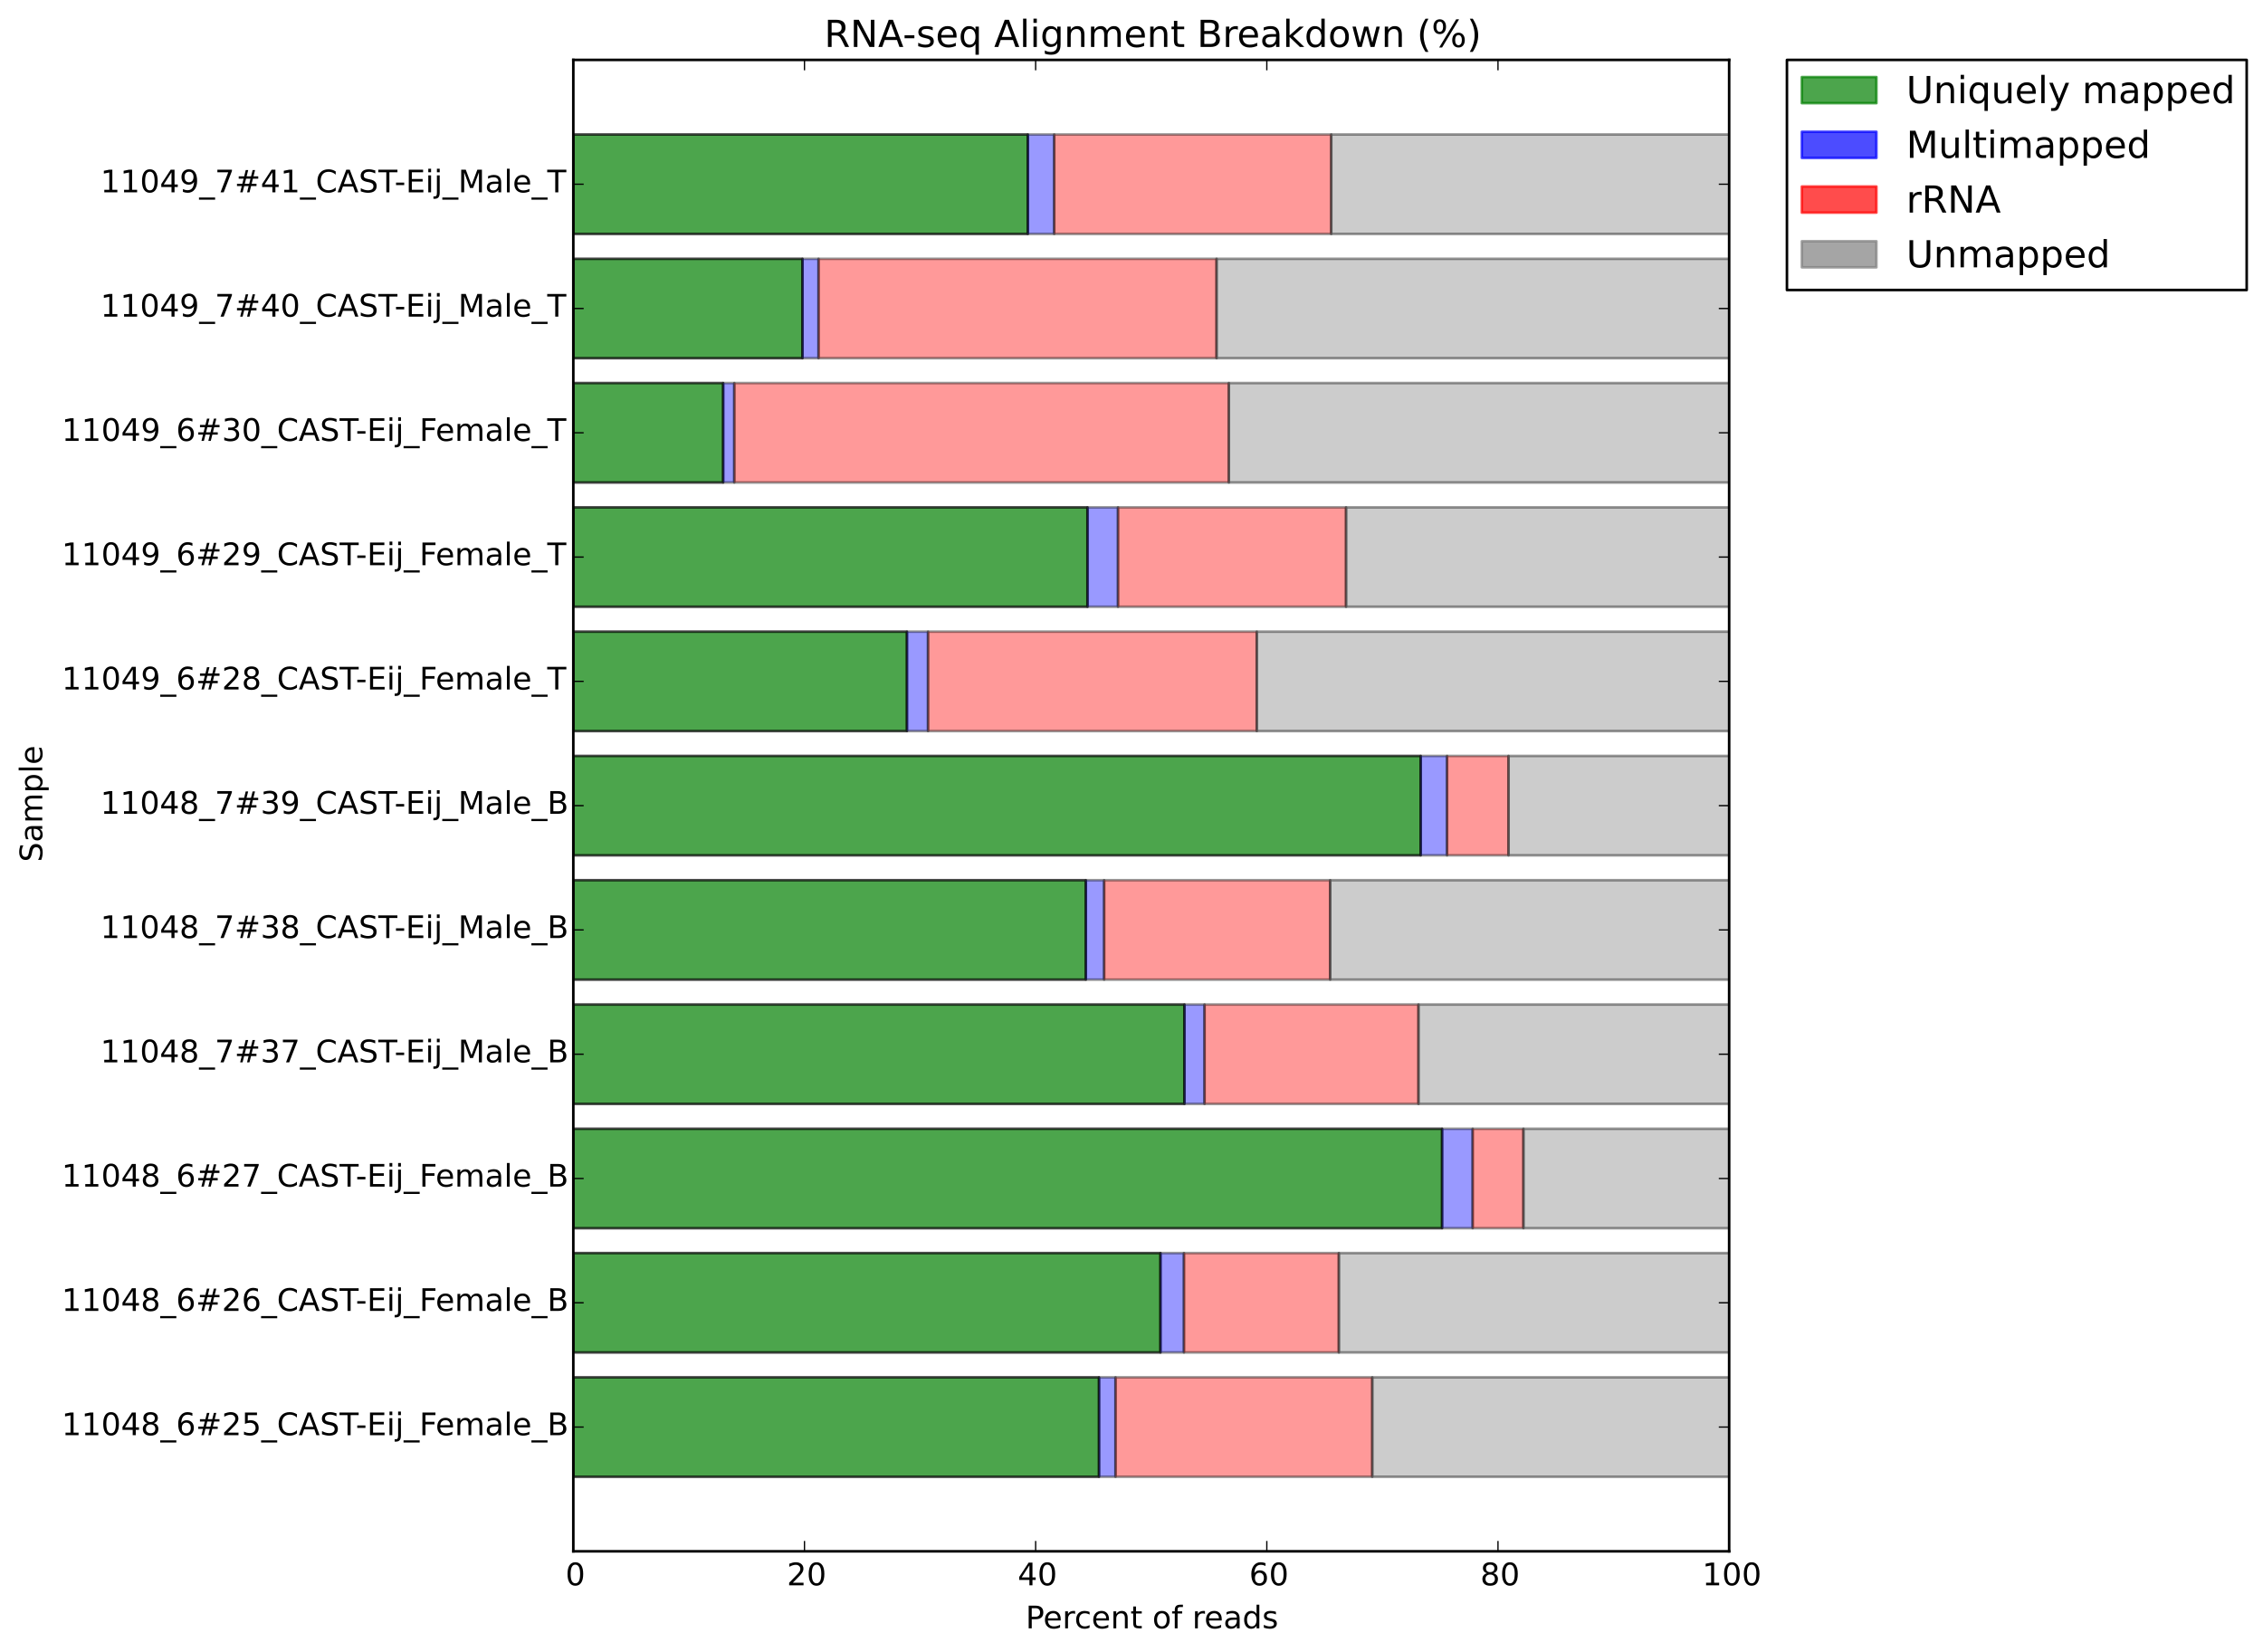 <?xml version="1.0" encoding="utf-8" standalone="no"?>
<!DOCTYPE svg PUBLIC "-//W3C//DTD SVG 1.1//EN"
  "http://www.w3.org/Graphics/SVG/1.1/DTD/svg11.dtd">
<!-- Created with matplotlib (http://matplotlib.org/) -->
<svg height="638pt" version="1.1" viewBox="0 0 874 638" width="874pt" xmlns="http://www.w3.org/2000/svg" xmlns:xlink="http://www.w3.org/1999/xlink">
 <defs>
  <style type="text/css">
*{stroke-linecap:butt;stroke-linejoin:round;}
  </style>
 </defs>
 <g id="figure_1">
  <g id="patch_1">
   <path d="
M0 638.569
L874.902 638.569
L874.902 0
L0 0
z
" style="fill:#ffffff;"/>
  </g>
  <g id="axes_1">
   <g id="patch_2">
    <path d="
M221.421 599.142
L667.821 599.142
L667.821 23.142
L221.421 23.142
z
" style="fill:#ffffff;"/>
   </g>
   <g id="patch_3">
    <path clip-path="url(#pb8ef7dabab)" d="
M221.421 570.342
L424.455 570.342
L424.455 531.942
L221.421 531.942
z
" style="fill:#008000;opacity:0.7;stroke:#000000;stroke-linejoin:miter;"/>
   </g>
   <g id="patch_4">
    <path clip-path="url(#pb8ef7dabab)" d="
M424.455 570.342
L430.829 570.342
L430.829 531.942
L424.455 531.942
z
" style="fill:#0000ff;opacity:0.4;stroke:#000000;stroke-linejoin:miter;"/>
   </g>
   <g id="patch_5">
    <path clip-path="url(#pb8ef7dabab)" d="
M430.829 570.342
L529.987 570.342
L529.987 531.942
L430.829 531.942
z
" style="fill:#ff0000;opacity:0.4;stroke:#000000;stroke-linejoin:miter;"/>
   </g>
   <g id="patch_6">
    <path clip-path="url(#pb8ef7dabab)" d="
M529.987 570.342
L668.373 570.342
L668.373 531.942
L529.987 531.942
z
" style="fill:#808080;opacity:0.4;stroke:#000000;stroke-linejoin:miter;"/>
   </g>
   <g id="patch_7">
    <path clip-path="url(#pb8ef7dabab)" d="
M221.421 522.342
L448.185 522.342
L448.185 483.942
L221.421 483.942
z
" style="fill:#008000;opacity:0.7;stroke:#000000;stroke-linejoin:miter;"/>
   </g>
   <g id="patch_8">
    <path clip-path="url(#pb8ef7dabab)" d="
M448.185 522.342
L457.254 522.342
L457.254 483.942
L448.185 483.942
z
" style="fill:#0000ff;opacity:0.4;stroke:#000000;stroke-linejoin:miter;"/>
   </g>
   <g id="patch_9">
    <path clip-path="url(#pb8ef7dabab)" d="
M457.254 522.342
L517.083 522.342
L517.083 483.942
L457.254 483.942
z
" style="fill:#ff0000;opacity:0.4;stroke:#000000;stroke-linejoin:miter;"/>
   </g>
   <g id="patch_10">
    <path clip-path="url(#pb8ef7dabab)" d="
M517.083 522.342
L668.058 522.342
L668.058 483.942
L517.083 483.942
z
" style="fill:#808080;opacity:0.4;stroke:#000000;stroke-linejoin:miter;"/>
   </g>
   <g id="patch_11">
    <path clip-path="url(#pb8ef7dabab)" d="
M221.421 474.342
L556.953 474.342
L556.953 435.942
L221.421 435.942
z
" style="fill:#008000;opacity:0.7;stroke:#000000;stroke-linejoin:miter;"/>
   </g>
   <g id="patch_12">
    <path clip-path="url(#pb8ef7dabab)" d="
M556.953 474.342
L568.766 474.342
L568.766 435.942
L556.953 435.942
z
" style="fill:#0000ff;opacity:0.4;stroke:#000000;stroke-linejoin:miter;"/>
   </g>
   <g id="patch_13">
    <path clip-path="url(#pb8ef7dabab)" d="
M568.766 474.342
L588.367 474.342
L588.367 435.942
L568.766 435.942
z
" style="fill:#ff0000;opacity:0.4;stroke:#000000;stroke-linejoin:miter;"/>
   </g>
   <g id="patch_14">
    <path clip-path="url(#pb8ef7dabab)" d="
M588.367 474.342
L667.875 474.342
L667.875 435.942
L588.367 435.942
z
" style="fill:#808080;opacity:0.4;stroke:#000000;stroke-linejoin:miter;"/>
   </g>
   <g id="patch_15">
    <path clip-path="url(#pb8ef7dabab)" d="
M221.421 426.342
L457.442 426.342
L457.442 387.942
L221.421 387.942
z
" style="fill:#008000;opacity:0.7;stroke:#000000;stroke-linejoin:miter;"/>
   </g>
   <g id="patch_16">
    <path clip-path="url(#pb8ef7dabab)" d="
M457.442 426.342
L465.202 426.342
L465.202 387.942
L457.442 387.942
z
" style="fill:#0000ff;opacity:0.4;stroke:#000000;stroke-linejoin:miter;"/>
   </g>
   <g id="patch_17">
    <path clip-path="url(#pb8ef7dabab)" d="
M465.202 426.342
L547.837 426.342
L547.837 387.942
L465.202 387.942
z
" style="fill:#ff0000;opacity:0.4;stroke:#000000;stroke-linejoin:miter;"/>
   </g>
   <g id="patch_18">
    <path clip-path="url(#pb8ef7dabab)" d="
M547.837 426.342
L668.278 426.342
L668.278 387.942
L547.837 387.942
z
" style="fill:#808080;opacity:0.4;stroke:#000000;stroke-linejoin:miter;"/>
   </g>
   <g id="patch_19">
    <path clip-path="url(#pb8ef7dabab)" d="
M221.421 378.342
L419.358 378.342
L419.358 339.942
L221.421 339.942
z
" style="fill:#008000;opacity:0.7;stroke:#000000;stroke-linejoin:miter;"/>
   </g>
   <g id="patch_20">
    <path clip-path="url(#pb8ef7dabab)" d="
M419.358 378.342
L426.425 378.342
L426.425 339.942
L419.358 339.942
z
" style="fill:#0000ff;opacity:0.4;stroke:#000000;stroke-linejoin:miter;"/>
   </g>
   <g id="patch_21">
    <path clip-path="url(#pb8ef7dabab)" d="
M426.425 378.342
L513.731 378.342
L513.731 339.942
L426.425 339.942
z
" style="fill:#ff0000;opacity:0.4;stroke:#000000;stroke-linejoin:miter;"/>
   </g>
   <g id="patch_22">
    <path clip-path="url(#pb8ef7dabab)" d="
M513.731 378.342
L668.277 378.342
L668.277 339.942
L513.731 339.942
z
" style="fill:#808080;opacity:0.4;stroke:#000000;stroke-linejoin:miter;"/>
   </g>
   <g id="patch_23">
    <path clip-path="url(#pb8ef7dabab)" d="
M221.421 330.342
L548.694 330.342
L548.694 291.942
L221.421 291.942
z
" style="fill:#008000;opacity:0.7;stroke:#000000;stroke-linejoin:miter;"/>
   </g>
   <g id="patch_24">
    <path clip-path="url(#pb8ef7dabab)" d="
M548.694 330.342
L558.868 330.342
L558.868 291.942
L548.694 291.942
z
" style="fill:#0000ff;opacity:0.4;stroke:#000000;stroke-linejoin:miter;"/>
   </g>
   <g id="patch_25">
    <path clip-path="url(#pb8ef7dabab)" d="
M558.868 330.342
L582.612 330.342
L582.612 291.942
L558.868 291.942
z
" style="fill:#ff0000;opacity:0.4;stroke:#000000;stroke-linejoin:miter;"/>
   </g>
   <g id="patch_26">
    <path clip-path="url(#pb8ef7dabab)" d="
M582.612 330.342
L667.923 330.342
L667.923 291.942
L582.612 291.942
z
" style="fill:#808080;opacity:0.4;stroke:#000000;stroke-linejoin:miter;"/>
   </g>
   <g id="patch_27">
    <path clip-path="url(#pb8ef7dabab)" d="
M221.421 282.342
L350.271 282.342
L350.271 243.942
L221.421 243.942
z
" style="fill:#008000;opacity:0.7;stroke:#000000;stroke-linejoin:miter;"/>
   </g>
   <g id="patch_28">
    <path clip-path="url(#pb8ef7dabab)" d="
M350.271 282.342
L358.423 282.342
L358.423 243.942
L350.271 243.942
z
" style="fill:#0000ff;opacity:0.4;stroke:#000000;stroke-linejoin:miter;"/>
   </g>
   <g id="patch_29">
    <path clip-path="url(#pb8ef7dabab)" d="
M358.423 282.342
L485.394 282.342
L485.394 243.942
L358.423 243.942
z
" style="fill:#ff0000;opacity:0.4;stroke:#000000;stroke-linejoin:miter;"/>
   </g>
   <g id="patch_30">
    <path clip-path="url(#pb8ef7dabab)" d="
M485.394 282.342
L668.643 282.342
L668.643 243.942
L485.394 243.942
z
" style="fill:#808080;opacity:0.4;stroke:#000000;stroke-linejoin:miter;"/>
   </g>
   <g id="patch_31">
    <path clip-path="url(#pb8ef7dabab)" d="
M221.421 234.342
L420.004 234.342
L420.004 195.942
L221.421 195.942
z
" style="fill:#008000;opacity:0.7;stroke:#000000;stroke-linejoin:miter;"/>
   </g>
   <g id="patch_32">
    <path clip-path="url(#pb8ef7dabab)" d="
M420.004 234.342
L431.79 234.342
L431.79 195.942
L420.004 195.942
z
" style="fill:#0000ff;opacity:0.4;stroke:#000000;stroke-linejoin:miter;"/>
   </g>
   <g id="patch_33">
    <path clip-path="url(#pb8ef7dabab)" d="
M431.79 234.342
L519.86 234.342
L519.86 195.942
L431.79 195.942
z
" style="fill:#ff0000;opacity:0.4;stroke:#000000;stroke-linejoin:miter;"/>
   </g>
   <g id="patch_34">
    <path clip-path="url(#pb8ef7dabab)" d="
M519.86 234.342
L668.245 234.342
L668.245 195.942
L519.86 195.942
z
" style="fill:#808080;opacity:0.4;stroke:#000000;stroke-linejoin:miter;"/>
   </g>
   <g id="patch_35">
    <path clip-path="url(#pb8ef7dabab)" d="
M221.421 186.342
L279.288 186.342
L279.288 147.942
L221.421 147.942
z
" style="fill:#008000;opacity:0.7;stroke:#000000;stroke-linejoin:miter;"/>
   </g>
   <g id="patch_36">
    <path clip-path="url(#pb8ef7dabab)" d="
M279.288 186.342
L283.589 186.342
L283.589 147.942
L279.288 147.942
z
" style="fill:#0000ff;opacity:0.4;stroke:#000000;stroke-linejoin:miter;"/>
   </g>
   <g id="patch_37">
    <path clip-path="url(#pb8ef7dabab)" d="
M283.589 186.342
L474.598 186.342
L474.598 147.942
L283.589 147.942
z
" style="fill:#ff0000;opacity:0.4;stroke:#000000;stroke-linejoin:miter;"/>
   </g>
   <g id="patch_38">
    <path clip-path="url(#pb8ef7dabab)" d="
M474.598 186.342
L669.139 186.342
L669.139 147.942
L474.598 147.942
z
" style="fill:#808080;opacity:0.4;stroke:#000000;stroke-linejoin:miter;"/>
   </g>
   <g id="patch_39">
    <path clip-path="url(#pb8ef7dabab)" d="
M221.421 138.342
L309.921 138.342
L309.921 99.942
L221.421 99.942
z
" style="fill:#008000;opacity:0.7;stroke:#000000;stroke-linejoin:miter;"/>
   </g>
   <g id="patch_40">
    <path clip-path="url(#pb8ef7dabab)" d="
M309.921 138.342
L316.132 138.342
L316.132 99.942
L309.921 99.942
z
" style="fill:#0000ff;opacity:0.4;stroke:#000000;stroke-linejoin:miter;"/>
   </g>
   <g id="patch_41">
    <path clip-path="url(#pb8ef7dabab)" d="
M316.132 138.342
L469.855 138.342
L469.855 99.942
L316.132 99.942
z
" style="fill:#ff0000;opacity:0.4;stroke:#000000;stroke-linejoin:miter;"/>
   </g>
   <g id="patch_42">
    <path clip-path="url(#pb8ef7dabab)" d="
M469.855 138.342
L668.861 138.342
L668.861 99.942
L469.855 99.942
z
" style="fill:#808080;opacity:0.4;stroke:#000000;stroke-linejoin:miter;"/>
   </g>
   <g id="patch_43">
    <path clip-path="url(#pb8ef7dabab)" d="
M221.421 90.342
L396.96 90.342
L396.96 51.942
L221.421 51.942
z
" style="fill:#008000;opacity:0.7;stroke:#000000;stroke-linejoin:miter;"/>
   </g>
   <g id="patch_44">
    <path clip-path="url(#pb8ef7dabab)" d="
M396.96 90.342
L407.146 90.342
L407.146 51.942
L396.96 51.942
z
" style="fill:#0000ff;opacity:0.4;stroke:#000000;stroke-linejoin:miter;"/>
   </g>
   <g id="patch_45">
    <path clip-path="url(#pb8ef7dabab)" d="
M407.146 90.342
L514.136 90.342
L514.136 51.942
L407.146 51.942
z
" style="fill:#ff0000;opacity:0.4;stroke:#000000;stroke-linejoin:miter;"/>
   </g>
   <g id="patch_46">
    <path clip-path="url(#pb8ef7dabab)" d="
M514.136 90.342
L668.324 90.342
L668.324 51.942
L514.136 51.942
z
" style="fill:#808080;opacity:0.4;stroke:#000000;stroke-linejoin:miter;"/>
   </g>
   <g id="patch_47">
    <path d="
M221.421 23.142
L667.821 23.142" style="fill:none;stroke:#000000;stroke-linecap:square;stroke-linejoin:miter;"/>
   </g>
   <g id="patch_48">
    <path d="
M667.821 599.142
L667.821 23.142" style="fill:none;stroke:#000000;stroke-linecap:square;stroke-linejoin:miter;"/>
   </g>
   <g id="patch_49">
    <path d="
M221.421 599.142
L667.821 599.142" style="fill:none;stroke:#000000;stroke-linecap:square;stroke-linejoin:miter;"/>
   </g>
   <g id="patch_50">
    <path d="
M221.421 599.142
L221.421 23.142" style="fill:none;stroke:#000000;stroke-linecap:square;stroke-linejoin:miter;"/>
   </g>
   <g id="matplotlib.axis_1">
    <g id="xtick_1">
     <g id="line2d_1">
      <defs>
       <path d="
M0 0
L0 -4" id="m93b0483c22" style="stroke:#000000;stroke-width:0.5;"/>
      </defs>
      <g>
       <use style="stroke:#000000;stroke-width:0.5;" x="221.421" xlink:href="#m93b0483c22" y="599.142"/>
      </g>
     </g>
     <g id="line2d_2">
      <defs>
       <path d="
M0 0
L0 4" id="m741efc42ff" style="stroke:#000000;stroke-width:0.5;"/>
      </defs>
      <g>
       <use style="stroke:#000000;stroke-width:0.5;" x="221.421" xlink:href="#m741efc42ff" y="23.142"/>
      </g>
     </g>
     <g id="text_1">
      <!-- 0 -->
      <defs>
       <path d="
M31.781 66.406
Q24.172 66.406 20.328 58.906
Q16.5 51.422 16.5 36.375
Q16.5 21.391 20.328 13.891
Q24.172 6.391 31.781 6.391
Q39.453 6.391 43.281 13.891
Q47.125 21.391 47.125 36.375
Q47.125 51.422 43.281 58.906
Q39.453 66.406 31.781 66.406
M31.781 74.219
Q44.047 74.219 50.516 64.516
Q56.984 54.828 56.984 36.375
Q56.984 17.969 50.516 8.266
Q44.047 -1.422 31.781 -1.422
Q19.531 -1.422 13.062 8.266
Q6.594 17.969 6.594 36.375
Q6.594 54.828 13.062 64.516
Q19.531 74.219 31.781 74.219" id="DejaVuSans-30"/>
      </defs>
      <g transform="translate(218.397 612.26)scale(0.12 -0.12)">
       <use xlink:href="#DejaVuSans-30"/>
      </g>
     </g>
    </g>
    <g id="xtick_2">
     <g id="line2d_3">
      <g>
       <use style="stroke:#000000;stroke-width:0.5;" x="310.701" xlink:href="#m93b0483c22" y="599.142"/>
      </g>
     </g>
     <g id="line2d_4">
      <g>
       <use style="stroke:#000000;stroke-width:0.5;" x="310.701" xlink:href="#m741efc42ff" y="23.142"/>
      </g>
     </g>
     <g id="text_2">
      <!-- 20 -->
      <defs>
       <path d="
M19.188 8.297
L53.609 8.297
L53.609 0
L7.328 0
L7.328 8.297
Q12.938 14.109 22.625 23.891
Q32.328 33.688 34.812 36.531
Q39.547 41.844 41.422 45.531
Q43.312 49.219 43.312 52.781
Q43.312 58.594 39.234 62.25
Q35.156 65.922 28.609 65.922
Q23.969 65.922 18.812 64.312
Q13.672 62.703 7.812 59.422
L7.812 69.391
Q13.766 71.781 18.938 73
Q24.125 74.219 28.422 74.219
Q39.75 74.219 46.484 68.547
Q53.219 62.891 53.219 53.422
Q53.219 48.922 51.531 44.891
Q49.859 40.875 45.406 35.406
Q44.188 33.984 37.641 27.219
Q31.109 20.453 19.188 8.297" id="DejaVuSans-32"/>
      </defs>
      <g transform="translate(303.904 612.26)scale(0.12 -0.12)">
       <use xlink:href="#DejaVuSans-32"/>
       <use x="63.623" xlink:href="#DejaVuSans-30"/>
      </g>
     </g>
    </g>
    <g id="xtick_3">
     <g id="line2d_5">
      <g>
       <use style="stroke:#000000;stroke-width:0.5;" x="399.981" xlink:href="#m93b0483c22" y="599.142"/>
      </g>
     </g>
     <g id="line2d_6">
      <g>
       <use style="stroke:#000000;stroke-width:0.5;" x="399.981" xlink:href="#m741efc42ff" y="23.142"/>
      </g>
     </g>
     <g id="text_3">
      <!-- 40 -->
      <defs>
       <path d="
M37.797 64.312
L12.891 25.391
L37.797 25.391
z

M35.203 72.906
L47.609 72.906
L47.609 25.391
L58.016 25.391
L58.016 17.188
L47.609 17.188
L47.609 0
L37.797 0
L37.797 17.188
L4.891 17.188
L4.891 26.703
z
" id="DejaVuSans-34"/>
      </defs>
      <g transform="translate(393.038 612.26)scale(0.12 -0.12)">
       <use xlink:href="#DejaVuSans-34"/>
       <use x="63.623" xlink:href="#DejaVuSans-30"/>
      </g>
     </g>
    </g>
    <g id="xtick_4">
     <g id="line2d_7">
      <g>
       <use style="stroke:#000000;stroke-width:0.5;" x="489.261" xlink:href="#m93b0483c22" y="599.142"/>
      </g>
     </g>
     <g id="line2d_8">
      <g>
       <use style="stroke:#000000;stroke-width:0.5;" x="489.261" xlink:href="#m741efc42ff" y="23.142"/>
      </g>
     </g>
     <g id="text_4">
      <!-- 60 -->
      <defs>
       <path d="
M33.016 40.375
Q26.375 40.375 22.484 35.828
Q18.609 31.297 18.609 23.391
Q18.609 15.531 22.484 10.953
Q26.375 6.391 33.016 6.391
Q39.656 6.391 43.531 10.953
Q47.406 15.531 47.406 23.391
Q47.406 31.297 43.531 35.828
Q39.656 40.375 33.016 40.375
M52.594 71.297
L52.594 62.312
Q48.875 64.062 45.094 64.984
Q41.312 65.922 37.594 65.922
Q27.828 65.922 22.672 59.328
Q17.531 52.734 16.797 39.406
Q19.672 43.656 24.016 45.922
Q28.375 48.188 33.594 48.188
Q44.578 48.188 50.953 41.516
Q57.328 34.859 57.328 23.391
Q57.328 12.156 50.688 5.359
Q44.047 -1.422 33.016 -1.422
Q20.359 -1.422 13.672 8.266
Q6.984 17.969 6.984 36.375
Q6.984 53.656 15.188 63.938
Q23.391 74.219 37.203 74.219
Q40.922 74.219 44.703 73.484
Q48.484 72.75 52.594 71.297" id="DejaVuSans-36"/>
      </defs>
      <g transform="translate(482.443 612.26)scale(0.12 -0.12)">
       <use xlink:href="#DejaVuSans-36"/>
       <use x="63.623" xlink:href="#DejaVuSans-30"/>
      </g>
     </g>
    </g>
    <g id="xtick_5">
     <g id="line2d_9">
      <g>
       <use style="stroke:#000000;stroke-width:0.5;" x="578.541" xlink:href="#m93b0483c22" y="599.142"/>
      </g>
     </g>
     <g id="line2d_10">
      <g>
       <use style="stroke:#000000;stroke-width:0.5;" x="578.541" xlink:href="#m741efc42ff" y="23.142"/>
      </g>
     </g>
     <g id="text_5">
      <!-- 80 -->
      <defs>
       <path d="
M31.781 34.625
Q24.75 34.625 20.719 30.859
Q16.703 27.094 16.703 20.516
Q16.703 13.922 20.719 10.156
Q24.75 6.391 31.781 6.391
Q38.812 6.391 42.859 10.172
Q46.922 13.969 46.922 20.516
Q46.922 27.094 42.891 30.859
Q38.875 34.625 31.781 34.625
M21.922 38.812
Q15.578 40.375 12.031 44.719
Q8.5 49.078 8.5 55.328
Q8.5 64.062 14.719 69.141
Q20.953 74.219 31.781 74.219
Q42.672 74.219 48.875 69.141
Q55.078 64.062 55.078 55.328
Q55.078 49.078 51.531 44.719
Q48 40.375 41.703 38.812
Q48.828 37.156 52.797 32.312
Q56.781 27.484 56.781 20.516
Q56.781 9.906 50.312 4.234
Q43.844 -1.422 31.781 -1.422
Q19.734 -1.422 13.25 4.234
Q6.781 9.906 6.781 20.516
Q6.781 27.484 10.781 32.312
Q14.797 37.156 21.922 38.812
M18.312 54.391
Q18.312 48.734 21.844 45.562
Q25.391 42.391 31.781 42.391
Q38.141 42.391 41.719 45.562
Q45.312 48.734 45.312 54.391
Q45.312 60.062 41.719 63.234
Q38.141 66.406 31.781 66.406
Q25.391 66.406 21.844 63.234
Q18.312 60.062 18.312 54.391" id="DejaVuSans-38"/>
      </defs>
      <g transform="translate(571.711 612.26)scale(0.12 -0.12)">
       <use xlink:href="#DejaVuSans-38"/>
       <use x="63.623" xlink:href="#DejaVuSans-30"/>
      </g>
     </g>
    </g>
    <g id="xtick_6">
     <g id="line2d_11">
      <g>
       <use style="stroke:#000000;stroke-width:0.5;" x="667.821" xlink:href="#m93b0483c22" y="599.142"/>
      </g>
     </g>
     <g id="line2d_12">
      <g>
       <use style="stroke:#000000;stroke-width:0.5;" x="667.821" xlink:href="#m741efc42ff" y="23.142"/>
      </g>
     </g>
     <g id="text_6">
      <!-- 100 -->
      <defs>
       <path d="
M12.406 8.297
L28.516 8.297
L28.516 63.922
L10.984 60.406
L10.984 69.391
L28.422 72.906
L38.281 72.906
L38.281 8.297
L54.391 8.297
L54.391 0
L12.406 0
z
" id="DejaVuSans-31"/>
      </defs>
      <g transform="translate(657.426 612.26)scale(0.12 -0.12)">
       <use xlink:href="#DejaVuSans-31"/>
       <use x="63.623" xlink:href="#DejaVuSans-30"/>
       <use x="127.246" xlink:href="#DejaVuSans-30"/>
      </g>
     </g>
    </g>
    <g id="text_7">
     <!-- Percent of reads -->
     <defs>
      <path d="
M56.203 29.594
L56.203 25.203
L14.891 25.203
Q15.484 15.922 20.484 11.062
Q25.484 6.203 34.422 6.203
Q39.594 6.203 44.453 7.469
Q49.312 8.734 54.109 11.281
L54.109 2.781
Q49.266 0.734 44.188 -0.344
Q39.109 -1.422 33.891 -1.422
Q20.797 -1.422 13.156 6.188
Q5.516 13.812 5.516 26.812
Q5.516 40.234 12.766 48.109
Q20.016 56 32.328 56
Q43.359 56 49.781 48.891
Q56.203 41.797 56.203 29.594
M47.219 32.234
Q47.125 39.594 43.094 43.984
Q39.062 48.391 32.422 48.391
Q24.906 48.391 20.391 44.141
Q15.875 39.891 15.188 32.172
z
" id="DejaVuSans-65"/>
      <path d="
M30.609 48.391
Q23.391 48.391 19.188 42.75
Q14.984 37.109 14.984 27.297
Q14.984 17.484 19.156 11.844
Q23.344 6.203 30.609 6.203
Q37.797 6.203 41.984 11.859
Q46.188 17.531 46.188 27.297
Q46.188 37.016 41.984 42.703
Q37.797 48.391 30.609 48.391
M30.609 56
Q42.328 56 49.016 48.375
Q55.719 40.766 55.719 27.297
Q55.719 13.875 49.016 6.219
Q42.328 -1.422 30.609 -1.422
Q18.844 -1.422 12.172 6.219
Q5.516 13.875 5.516 27.297
Q5.516 40.766 12.172 48.375
Q18.844 56 30.609 56" id="DejaVuSans-6f"/>
      <path d="
M54.891 33.016
L54.891 0
L45.906 0
L45.906 32.719
Q45.906 40.484 42.875 44.328
Q39.844 48.188 33.797 48.188
Q26.516 48.188 22.312 43.547
Q18.109 38.922 18.109 30.906
L18.109 0
L9.078 0
L9.078 54.688
L18.109 54.688
L18.109 46.188
Q21.344 51.125 25.703 53.562
Q30.078 56 35.797 56
Q45.219 56 50.047 50.172
Q54.891 44.344 54.891 33.016" id="DejaVuSans-6e"/>
      <path d="
M34.281 27.484
Q23.391 27.484 19.188 25
Q14.984 22.516 14.984 16.5
Q14.984 11.719 18.141 8.906
Q21.297 6.109 26.703 6.109
Q34.188 6.109 38.703 11.406
Q43.219 16.703 43.219 25.484
L43.219 27.484
z

M52.203 31.203
L52.203 0
L43.219 0
L43.219 8.297
Q40.141 3.328 35.547 0.953
Q30.953 -1.422 24.312 -1.422
Q15.922 -1.422 10.953 3.297
Q6 8.016 6 15.922
Q6 25.141 12.172 29.828
Q18.359 34.516 30.609 34.516
L43.219 34.516
L43.219 35.406
Q43.219 41.609 39.141 45
Q35.062 48.391 27.688 48.391
Q23 48.391 18.547 47.266
Q14.109 46.141 10.016 43.891
L10.016 52.203
Q14.938 54.109 19.578 55.047
Q24.219 56 28.609 56
Q40.484 56 46.344 49.844
Q52.203 43.703 52.203 31.203" id="DejaVuSans-61"/>
      <path id="DejaVuSans-20"/>
      <path d="
M37.109 75.984
L37.109 68.5
L28.516 68.5
Q23.688 68.5 21.797 66.547
Q19.922 64.594 19.922 59.516
L19.922 54.688
L34.719 54.688
L34.719 47.703
L19.922 47.703
L19.922 0
L10.891 0
L10.891 47.703
L2.297 47.703
L2.297 54.688
L10.891 54.688
L10.891 58.5
Q10.891 67.625 15.141 71.797
Q19.391 75.984 28.609 75.984
z
" id="DejaVuSans-66"/>
      <path d="
M18.312 70.219
L18.312 54.688
L36.812 54.688
L36.812 47.703
L18.312 47.703
L18.312 18.016
Q18.312 11.328 20.141 9.422
Q21.969 7.516 27.594 7.516
L36.812 7.516
L36.812 0
L27.594 0
Q17.188 0 13.234 3.875
Q9.281 7.766 9.281 18.016
L9.281 47.703
L2.688 47.703
L2.688 54.688
L9.281 54.688
L9.281 70.219
z
" id="DejaVuSans-74"/>
      <path d="
M45.406 46.391
L45.406 75.984
L54.391 75.984
L54.391 0
L45.406 0
L45.406 8.203
Q42.578 3.328 38.25 0.953
Q33.938 -1.422 27.875 -1.422
Q17.969 -1.422 11.734 6.484
Q5.516 14.406 5.516 27.297
Q5.516 40.188 11.734 48.094
Q17.969 56 27.875 56
Q33.938 56 38.25 53.625
Q42.578 51.266 45.406 46.391
M14.797 27.297
Q14.797 17.391 18.875 11.75
Q22.953 6.109 30.078 6.109
Q37.203 6.109 41.297 11.75
Q45.406 17.391 45.406 27.297
Q45.406 37.203 41.297 42.844
Q37.203 48.484 30.078 48.484
Q22.953 48.484 18.875 42.844
Q14.797 37.203 14.797 27.297" id="DejaVuSans-64"/>
      <path d="
M19.672 64.797
L19.672 37.406
L32.078 37.406
Q38.969 37.406 42.719 40.969
Q46.484 44.531 46.484 51.125
Q46.484 57.672 42.719 61.234
Q38.969 64.797 32.078 64.797
z

M9.812 72.906
L32.078 72.906
Q44.344 72.906 50.609 67.359
Q56.891 61.812 56.891 51.125
Q56.891 40.328 50.609 34.812
Q44.344 29.297 32.078 29.297
L19.672 29.297
L19.672 0
L9.812 0
z
" id="DejaVuSans-50"/>
      <path d="
M48.781 52.594
L48.781 44.188
Q44.969 46.297 41.141 47.344
Q37.312 48.391 33.406 48.391
Q24.656 48.391 19.812 42.844
Q14.984 37.312 14.984 27.297
Q14.984 17.281 19.812 11.734
Q24.656 6.203 33.406 6.203
Q37.312 6.203 41.141 7.25
Q44.969 8.297 48.781 10.406
L48.781 2.094
Q45.016 0.344 40.984 -0.531
Q36.969 -1.422 32.422 -1.422
Q20.062 -1.422 12.781 6.344
Q5.516 14.109 5.516 27.297
Q5.516 40.672 12.859 48.328
Q20.219 56 33.016 56
Q37.156 56 41.109 55.141
Q45.062 54.297 48.781 52.594" id="DejaVuSans-63"/>
      <path d="
M44.281 53.078
L44.281 44.578
Q40.484 46.531 36.375 47.5
Q32.281 48.484 27.875 48.484
Q21.188 48.484 17.844 46.438
Q14.5 44.391 14.5 40.281
Q14.5 37.156 16.891 35.375
Q19.281 33.594 26.516 31.984
L29.594 31.297
Q39.156 29.25 43.188 25.516
Q47.219 21.781 47.219 15.094
Q47.219 7.469 41.188 3.016
Q35.156 -1.422 24.609 -1.422
Q20.219 -1.422 15.453 -0.562
Q10.688 0.297 5.422 2
L5.422 11.281
Q10.406 8.688 15.234 7.391
Q20.062 6.109 24.812 6.109
Q31.156 6.109 34.562 8.281
Q37.984 10.453 37.984 14.406
Q37.984 18.062 35.516 20.016
Q33.062 21.969 24.703 23.781
L21.578 24.516
Q13.234 26.266 9.516 29.906
Q5.812 33.547 5.812 39.891
Q5.812 47.609 11.281 51.797
Q16.75 56 26.812 56
Q31.781 56 36.172 55.266
Q40.578 54.547 44.281 53.078" id="DejaVuSans-73"/>
      <path d="
M41.109 46.297
Q39.594 47.172 37.812 47.578
Q36.031 48 33.891 48
Q26.266 48 22.188 43.047
Q18.109 38.094 18.109 28.812
L18.109 0
L9.078 0
L9.078 54.688
L18.109 54.688
L18.109 46.188
Q20.953 51.172 25.484 53.578
Q30.031 56 36.531 56
Q37.453 56 38.578 55.875
Q39.703 55.766 41.062 55.516
z
" id="DejaVuSans-72"/>
     </defs>
     <g transform="translate(396.112 628.874)scale(0.12 -0.12)">
      <use xlink:href="#DejaVuSans-50"/>
      <use x="56.678" xlink:href="#DejaVuSans-65"/>
      <use x="118.201" xlink:href="#DejaVuSans-72"/>
      <use x="157.064" xlink:href="#DejaVuSans-63"/>
      <use x="212.045" xlink:href="#DejaVuSans-65"/>
      <use x="273.568" xlink:href="#DejaVuSans-6e"/>
      <use x="336.947" xlink:href="#DejaVuSans-74"/>
      <use x="376.156" xlink:href="#DejaVuSans-20"/>
      <use x="407.943" xlink:href="#DejaVuSans-6f"/>
      <use x="469.125" xlink:href="#DejaVuSans-66"/>
      <use x="504.33" xlink:href="#DejaVuSans-20"/>
      <use x="536.117" xlink:href="#DejaVuSans-72"/>
      <use x="574.98" xlink:href="#DejaVuSans-65"/>
      <use x="636.504" xlink:href="#DejaVuSans-61"/>
      <use x="697.783" xlink:href="#DejaVuSans-64"/>
      <use x="761.26" xlink:href="#DejaVuSans-73"/>
     </g>
    </g>
   </g>
   <g id="matplotlib.axis_2">
    <g id="ytick_1">
     <g id="line2d_13">
      <defs>
       <path d="
M0 0
L4 0" id="m728421d6d4" style="stroke:#000000;stroke-width:0.5;"/>
      </defs>
      <g>
       <use style="stroke:#000000;stroke-width:0.5;" x="221.421" xlink:href="#m728421d6d4" y="551.142"/>
      </g>
     </g>
     <g id="line2d_14">
      <defs>
       <path d="
M0 0
L-4 0" id="mcb0005524f" style="stroke:#000000;stroke-width:0.5;"/>
      </defs>
      <g>
       <use style="stroke:#000000;stroke-width:0.5;" x="667.821" xlink:href="#mcb0005524f" y="551.142"/>
      </g>
     </g>
     <g id="text_8">
      <!-- 11048_6#25_CAST-Eij_Female_B -->
      <defs>
       <path d="
M4.891 31.391
L31.203 31.391
L31.203 23.391
L4.891 23.391
z
" id="DejaVuSans-2d"/>
       <path d="
M9.812 72.906
L55.906 72.906
L55.906 64.594
L19.672 64.594
L19.672 43.016
L54.391 43.016
L54.391 34.719
L19.672 34.719
L19.672 8.297
L56.781 8.297
L56.781 0
L9.812 0
z
" id="DejaVuSans-45"/>
       <path d="
M52 44.188
Q55.375 50.25 60.062 53.125
Q64.75 56 71.094 56
Q79.641 56 84.281 50.016
Q88.922 44.047 88.922 33.016
L88.922 0
L79.891 0
L79.891 32.719
Q79.891 40.578 77.094 44.375
Q74.312 48.188 68.609 48.188
Q61.625 48.188 57.562 43.547
Q53.516 38.922 53.516 30.906
L53.516 0
L44.484 0
L44.484 32.719
Q44.484 40.625 41.703 44.406
Q38.922 48.188 33.109 48.188
Q26.219 48.188 22.156 43.531
Q18.109 38.875 18.109 30.906
L18.109 0
L9.078 0
L9.078 54.688
L18.109 54.688
L18.109 46.188
Q21.188 51.219 25.484 53.609
Q29.781 56 35.688 56
Q41.656 56 45.828 52.969
Q50 49.953 52 44.188" id="DejaVuSans-6d"/>
       <path d="
M9.422 54.688
L18.406 54.688
L18.406 0
L9.422 0
z

M9.422 75.984
L18.406 75.984
L18.406 64.594
L9.422 64.594
z
" id="DejaVuSans-69"/>
       <path d="
M50.984 -16.609
L50.984 -23.578
L-0.984 -23.578
L-0.984 -16.609
z
" id="DejaVuSans-5f"/>
       <path d="
M9.422 54.688
L18.406 54.688
L18.406 -0.984
Q18.406 -11.422 14.422 -16.109
Q10.453 -20.797 1.609 -20.797
L-1.812 -20.797
L-1.812 -13.188
L0.594 -13.188
Q5.719 -13.188 7.562 -10.812
Q9.422 -8.453 9.422 -0.984
z

M9.422 75.984
L18.406 75.984
L18.406 64.594
L9.422 64.594
z
" id="DejaVuSans-6a"/>
       <path d="
M51.125 44
L36.922 44
L32.812 27.688
L47.125 27.688
z

M43.797 71.781
L38.719 51.516
L52.984 51.516
L58.109 71.781
L65.922 71.781
L60.891 51.516
L76.125 51.516
L76.125 44
L58.984 44
L54.984 27.688
L70.516 27.688
L70.516 20.219
L53.078 20.219
L48 0
L40.188 0
L45.219 20.219
L30.906 20.219
L25.875 0
L18.016 0
L23.094 20.219
L7.719 20.219
L7.719 27.688
L24.906 27.688
L29 44
L13.281 44
L13.281 51.516
L30.906 51.516
L35.891 71.781
z
" id="DejaVuSans-23"/>
       <path d="
M9.812 72.906
L51.703 72.906
L51.703 64.594
L19.672 64.594
L19.672 43.109
L48.578 43.109
L48.578 34.812
L19.672 34.812
L19.672 0
L9.812 0
z
" id="DejaVuSans-46"/>
       <path d="
M9.422 75.984
L18.406 75.984
L18.406 0
L9.422 0
z
" id="DejaVuSans-6c"/>
       <path d="
M10.797 72.906
L49.516 72.906
L49.516 64.594
L19.828 64.594
L19.828 46.734
Q21.969 47.469 24.109 47.828
Q26.266 48.188 28.422 48.188
Q40.625 48.188 47.75 41.5
Q54.891 34.812 54.891 23.391
Q54.891 11.625 47.562 5.094
Q40.234 -1.422 26.906 -1.422
Q22.312 -1.422 17.547 -0.641
Q12.797 0.141 7.719 1.703
L7.719 11.625
Q12.109 9.234 16.797 8.062
Q21.484 6.891 26.703 6.891
Q35.156 6.891 40.078 11.328
Q45.016 15.766 45.016 23.391
Q45.016 31 40.078 35.438
Q35.156 39.891 26.703 39.891
Q22.75 39.891 18.812 39.016
Q14.891 38.141 10.797 36.281
z
" id="DejaVuSans-35"/>
       <path d="
M34.188 63.188
L20.797 26.906
L47.609 26.906
z

M28.609 72.906
L39.797 72.906
L67.578 0
L57.328 0
L50.688 18.703
L17.828 18.703
L11.188 0
L0.781 0
z
" id="DejaVuSans-41"/>
       <path d="
M19.672 34.812
L19.672 8.109
L35.5 8.109
Q43.453 8.109 47.281 11.406
Q51.125 14.703 51.125 21.484
Q51.125 28.328 47.281 31.562
Q43.453 34.812 35.5 34.812
z

M19.672 64.797
L19.672 42.828
L34.281 42.828
Q41.5 42.828 45.031 45.531
Q48.578 48.25 48.578 53.812
Q48.578 59.328 45.031 62.062
Q41.5 64.797 34.281 64.797
z

M9.812 72.906
L35.016 72.906
Q46.297 72.906 52.391 68.219
Q58.5 63.531 58.5 54.891
Q58.5 48.188 55.375 44.234
Q52.25 40.281 46.188 39.312
Q53.469 37.75 57.5 32.781
Q61.531 27.828 61.531 20.406
Q61.531 10.641 54.891 5.312
Q48.25 0 35.984 0
L9.812 0
z
" id="DejaVuSans-42"/>
       <path d="
M64.406 67.281
L64.406 56.891
Q59.422 61.531 53.781 63.812
Q48.141 66.109 41.797 66.109
Q29.297 66.109 22.656 58.469
Q16.016 50.828 16.016 36.375
Q16.016 21.969 22.656 14.328
Q29.297 6.688 41.797 6.688
Q48.141 6.688 53.781 8.984
Q59.422 11.281 64.406 15.922
L64.406 5.609
Q59.234 2.094 53.438 0.328
Q47.656 -1.422 41.219 -1.422
Q24.656 -1.422 15.125 8.703
Q5.609 18.844 5.609 36.375
Q5.609 53.953 15.125 64.078
Q24.656 74.219 41.219 74.219
Q47.75 74.219 53.531 72.484
Q59.328 70.75 64.406 67.281" id="DejaVuSans-43"/>
       <path d="
M53.516 70.516
L53.516 60.891
Q47.906 63.578 42.922 64.891
Q37.938 66.219 33.297 66.219
Q25.25 66.219 20.875 63.094
Q16.5 59.969 16.5 54.203
Q16.5 49.359 19.406 46.891
Q22.312 44.438 30.422 42.922
L36.375 41.703
Q47.406 39.594 52.656 34.297
Q57.906 29 57.906 20.125
Q57.906 9.516 50.797 4.047
Q43.703 -1.422 29.984 -1.422
Q24.812 -1.422 18.969 -0.25
Q13.141 0.922 6.891 3.219
L6.891 13.375
Q12.891 10.016 18.656 8.297
Q24.422 6.594 29.984 6.594
Q38.422 6.594 43.016 9.906
Q47.609 13.234 47.609 19.391
Q47.609 24.75 44.312 27.781
Q41.016 30.812 33.5 32.328
L27.484 33.5
Q16.453 35.688 11.516 40.375
Q6.594 45.062 6.594 53.422
Q6.594 63.094 13.406 68.656
Q20.219 74.219 32.172 74.219
Q37.312 74.219 42.625 73.281
Q47.953 72.359 53.516 70.516" id="DejaVuSans-53"/>
       <path d="
M-0.297 72.906
L61.375 72.906
L61.375 64.594
L35.5 64.594
L35.5 0
L25.594 0
L25.594 64.594
L-0.297 64.594
z
" id="DejaVuSans-54"/>
      </defs>
      <g transform="translate(23.814 554.286)scale(0.12 -0.12)">
       <use xlink:href="#DejaVuSans-31"/>
       <use x="63.623" xlink:href="#DejaVuSans-31"/>
       <use x="127.246" xlink:href="#DejaVuSans-30"/>
       <use x="190.869" xlink:href="#DejaVuSans-34"/>
       <use x="254.492" xlink:href="#DejaVuSans-38"/>
       <use x="318.115" xlink:href="#DejaVuSans-5f"/>
       <use x="368.115" xlink:href="#DejaVuSans-36"/>
       <use x="431.738" xlink:href="#DejaVuSans-23"/>
       <use x="515.527" xlink:href="#DejaVuSans-32"/>
       <use x="579.15" xlink:href="#DejaVuSans-35"/>
       <use x="642.773" xlink:href="#DejaVuSans-5f"/>
       <use x="692.773" xlink:href="#DejaVuSans-43"/>
       <use x="762.598" xlink:href="#DejaVuSans-41"/>
       <use x="831.006" xlink:href="#DejaVuSans-53"/>
       <use x="894.482" xlink:href="#DejaVuSans-54"/>
       <use x="946.441" xlink:href="#DejaVuSans-2d"/>
       <use x="982.525" xlink:href="#DejaVuSans-45"/>
       <use x="1045.709" xlink:href="#DejaVuSans-69"/>
       <use x="1073.492" xlink:href="#DejaVuSans-6a"/>
       <use x="1101.275" xlink:href="#DejaVuSans-5f"/>
       <use x="1151.275" xlink:href="#DejaVuSans-46"/>
       <use x="1203.295" xlink:href="#DejaVuSans-65"/>
       <use x="1264.818" xlink:href="#DejaVuSans-6d"/>
       <use x="1362.23" xlink:href="#DejaVuSans-61"/>
       <use x="1423.51" xlink:href="#DejaVuSans-6c"/>
       <use x="1451.293" xlink:href="#DejaVuSans-65"/>
       <use x="1512.816" xlink:href="#DejaVuSans-5f"/>
       <use x="1562.816" xlink:href="#DejaVuSans-42"/>
      </g>
     </g>
    </g>
    <g id="ytick_2">
     <g id="line2d_15">
      <g>
       <use style="stroke:#000000;stroke-width:0.5;" x="221.421" xlink:href="#m728421d6d4" y="503.142"/>
      </g>
     </g>
     <g id="line2d_16">
      <g>
       <use style="stroke:#000000;stroke-width:0.5;" x="667.821" xlink:href="#mcb0005524f" y="503.142"/>
      </g>
     </g>
     <g id="text_9">
      <!-- 11048_6#26_CAST-Eij_Female_B -->
      <g transform="translate(23.814 506.286)scale(0.12 -0.12)">
       <use xlink:href="#DejaVuSans-31"/>
       <use x="63.623" xlink:href="#DejaVuSans-31"/>
       <use x="127.246" xlink:href="#DejaVuSans-30"/>
       <use x="190.869" xlink:href="#DejaVuSans-34"/>
       <use x="254.492" xlink:href="#DejaVuSans-38"/>
       <use x="318.115" xlink:href="#DejaVuSans-5f"/>
       <use x="368.115" xlink:href="#DejaVuSans-36"/>
       <use x="431.738" xlink:href="#DejaVuSans-23"/>
       <use x="515.527" xlink:href="#DejaVuSans-32"/>
       <use x="579.15" xlink:href="#DejaVuSans-36"/>
       <use x="642.773" xlink:href="#DejaVuSans-5f"/>
       <use x="692.773" xlink:href="#DejaVuSans-43"/>
       <use x="762.598" xlink:href="#DejaVuSans-41"/>
       <use x="831.006" xlink:href="#DejaVuSans-53"/>
       <use x="894.482" xlink:href="#DejaVuSans-54"/>
       <use x="946.441" xlink:href="#DejaVuSans-2d"/>
       <use x="982.525" xlink:href="#DejaVuSans-45"/>
       <use x="1045.709" xlink:href="#DejaVuSans-69"/>
       <use x="1073.492" xlink:href="#DejaVuSans-6a"/>
       <use x="1101.275" xlink:href="#DejaVuSans-5f"/>
       <use x="1151.275" xlink:href="#DejaVuSans-46"/>
       <use x="1203.295" xlink:href="#DejaVuSans-65"/>
       <use x="1264.818" xlink:href="#DejaVuSans-6d"/>
       <use x="1362.23" xlink:href="#DejaVuSans-61"/>
       <use x="1423.51" xlink:href="#DejaVuSans-6c"/>
       <use x="1451.293" xlink:href="#DejaVuSans-65"/>
       <use x="1512.816" xlink:href="#DejaVuSans-5f"/>
       <use x="1562.816" xlink:href="#DejaVuSans-42"/>
      </g>
     </g>
    </g>
    <g id="ytick_3">
     <g id="line2d_17">
      <g>
       <use style="stroke:#000000;stroke-width:0.5;" x="221.421" xlink:href="#m728421d6d4" y="455.142"/>
      </g>
     </g>
     <g id="line2d_18">
      <g>
       <use style="stroke:#000000;stroke-width:0.5;" x="667.821" xlink:href="#mcb0005524f" y="455.142"/>
      </g>
     </g>
     <g id="text_10">
      <!-- 11048_6#27_CAST-Eij_Female_B -->
      <defs>
       <path d="
M8.203 72.906
L55.078 72.906
L55.078 68.703
L28.609 0
L18.312 0
L43.219 64.594
L8.203 64.594
z
" id="DejaVuSans-37"/>
      </defs>
      <g transform="translate(23.814 458.286)scale(0.12 -0.12)">
       <use xlink:href="#DejaVuSans-31"/>
       <use x="63.623" xlink:href="#DejaVuSans-31"/>
       <use x="127.246" xlink:href="#DejaVuSans-30"/>
       <use x="190.869" xlink:href="#DejaVuSans-34"/>
       <use x="254.492" xlink:href="#DejaVuSans-38"/>
       <use x="318.115" xlink:href="#DejaVuSans-5f"/>
       <use x="368.115" xlink:href="#DejaVuSans-36"/>
       <use x="431.738" xlink:href="#DejaVuSans-23"/>
       <use x="515.527" xlink:href="#DejaVuSans-32"/>
       <use x="579.15" xlink:href="#DejaVuSans-37"/>
       <use x="642.773" xlink:href="#DejaVuSans-5f"/>
       <use x="692.773" xlink:href="#DejaVuSans-43"/>
       <use x="762.598" xlink:href="#DejaVuSans-41"/>
       <use x="831.006" xlink:href="#DejaVuSans-53"/>
       <use x="894.482" xlink:href="#DejaVuSans-54"/>
       <use x="946.441" xlink:href="#DejaVuSans-2d"/>
       <use x="982.525" xlink:href="#DejaVuSans-45"/>
       <use x="1045.709" xlink:href="#DejaVuSans-69"/>
       <use x="1073.492" xlink:href="#DejaVuSans-6a"/>
       <use x="1101.275" xlink:href="#DejaVuSans-5f"/>
       <use x="1151.275" xlink:href="#DejaVuSans-46"/>
       <use x="1203.295" xlink:href="#DejaVuSans-65"/>
       <use x="1264.818" xlink:href="#DejaVuSans-6d"/>
       <use x="1362.23" xlink:href="#DejaVuSans-61"/>
       <use x="1423.51" xlink:href="#DejaVuSans-6c"/>
       <use x="1451.293" xlink:href="#DejaVuSans-65"/>
       <use x="1512.816" xlink:href="#DejaVuSans-5f"/>
       <use x="1562.816" xlink:href="#DejaVuSans-42"/>
      </g>
     </g>
    </g>
    <g id="ytick_4">
     <g id="line2d_19">
      <g>
       <use style="stroke:#000000;stroke-width:0.5;" x="221.421" xlink:href="#m728421d6d4" y="407.142"/>
      </g>
     </g>
     <g id="line2d_20">
      <g>
       <use style="stroke:#000000;stroke-width:0.5;" x="667.821" xlink:href="#mcb0005524f" y="407.142"/>
      </g>
     </g>
     <g id="text_11">
      <!-- 11048_7#37_CAST-Eij_Male_B -->
      <defs>
       <path d="
M9.812 72.906
L24.516 72.906
L43.109 23.297
L61.812 72.906
L76.516 72.906
L76.516 0
L66.891 0
L66.891 64.016
L48.094 14.016
L38.188 14.016
L19.391 64.016
L19.391 0
L9.812 0
z
" id="DejaVuSans-4d"/>
       <path d="
M40.578 39.312
Q47.656 37.797 51.625 33
Q55.609 28.219 55.609 21.188
Q55.609 10.406 48.188 4.484
Q40.766 -1.422 27.094 -1.422
Q22.516 -1.422 17.656 -0.516
Q12.797 0.391 7.625 2.203
L7.625 11.719
Q11.719 9.328 16.594 8.109
Q21.484 6.891 26.812 6.891
Q36.078 6.891 40.938 10.547
Q45.797 14.203 45.797 21.188
Q45.797 27.641 41.281 31.266
Q36.766 34.906 28.719 34.906
L20.219 34.906
L20.219 43.016
L29.109 43.016
Q36.375 43.016 40.234 45.922
Q44.094 48.828 44.094 54.297
Q44.094 59.906 40.109 62.906
Q36.141 65.922 28.719 65.922
Q24.656 65.922 20.016 65.031
Q15.375 64.156 9.812 62.312
L9.812 71.094
Q15.438 72.656 20.344 73.438
Q25.25 74.219 29.594 74.219
Q40.828 74.219 47.359 69.109
Q53.906 64.016 53.906 55.328
Q53.906 49.266 50.438 45.094
Q46.969 40.922 40.578 39.312" id="DejaVuSans-33"/>
      </defs>
      <g transform="translate(38.774 410.286)scale(0.12 -0.12)">
       <use xlink:href="#DejaVuSans-31"/>
       <use x="63.623" xlink:href="#DejaVuSans-31"/>
       <use x="127.246" xlink:href="#DejaVuSans-30"/>
       <use x="190.869" xlink:href="#DejaVuSans-34"/>
       <use x="254.492" xlink:href="#DejaVuSans-38"/>
       <use x="318.115" xlink:href="#DejaVuSans-5f"/>
       <use x="368.115" xlink:href="#DejaVuSans-37"/>
       <use x="431.738" xlink:href="#DejaVuSans-23"/>
       <use x="515.527" xlink:href="#DejaVuSans-33"/>
       <use x="579.15" xlink:href="#DejaVuSans-37"/>
       <use x="642.773" xlink:href="#DejaVuSans-5f"/>
       <use x="692.773" xlink:href="#DejaVuSans-43"/>
       <use x="762.598" xlink:href="#DejaVuSans-41"/>
       <use x="831.006" xlink:href="#DejaVuSans-53"/>
       <use x="894.482" xlink:href="#DejaVuSans-54"/>
       <use x="946.441" xlink:href="#DejaVuSans-2d"/>
       <use x="982.525" xlink:href="#DejaVuSans-45"/>
       <use x="1045.709" xlink:href="#DejaVuSans-69"/>
       <use x="1073.492" xlink:href="#DejaVuSans-6a"/>
       <use x="1101.275" xlink:href="#DejaVuSans-5f"/>
       <use x="1151.275" xlink:href="#DejaVuSans-4d"/>
       <use x="1237.555" xlink:href="#DejaVuSans-61"/>
       <use x="1298.834" xlink:href="#DejaVuSans-6c"/>
       <use x="1326.617" xlink:href="#DejaVuSans-65"/>
       <use x="1388.141" xlink:href="#DejaVuSans-5f"/>
       <use x="1438.141" xlink:href="#DejaVuSans-42"/>
      </g>
     </g>
    </g>
    <g id="ytick_5">
     <g id="line2d_21">
      <g>
       <use style="stroke:#000000;stroke-width:0.5;" x="221.421" xlink:href="#m728421d6d4" y="359.142"/>
      </g>
     </g>
     <g id="line2d_22">
      <g>
       <use style="stroke:#000000;stroke-width:0.5;" x="667.821" xlink:href="#mcb0005524f" y="359.142"/>
      </g>
     </g>
     <g id="text_12">
      <!-- 11048_7#38_CAST-Eij_Male_B -->
      <g transform="translate(38.774 362.286)scale(0.12 -0.12)">
       <use xlink:href="#DejaVuSans-31"/>
       <use x="63.623" xlink:href="#DejaVuSans-31"/>
       <use x="127.246" xlink:href="#DejaVuSans-30"/>
       <use x="190.869" xlink:href="#DejaVuSans-34"/>
       <use x="254.492" xlink:href="#DejaVuSans-38"/>
       <use x="318.115" xlink:href="#DejaVuSans-5f"/>
       <use x="368.115" xlink:href="#DejaVuSans-37"/>
       <use x="431.738" xlink:href="#DejaVuSans-23"/>
       <use x="515.527" xlink:href="#DejaVuSans-33"/>
       <use x="579.15" xlink:href="#DejaVuSans-38"/>
       <use x="642.773" xlink:href="#DejaVuSans-5f"/>
       <use x="692.773" xlink:href="#DejaVuSans-43"/>
       <use x="762.598" xlink:href="#DejaVuSans-41"/>
       <use x="831.006" xlink:href="#DejaVuSans-53"/>
       <use x="894.482" xlink:href="#DejaVuSans-54"/>
       <use x="946.441" xlink:href="#DejaVuSans-2d"/>
       <use x="982.525" xlink:href="#DejaVuSans-45"/>
       <use x="1045.709" xlink:href="#DejaVuSans-69"/>
       <use x="1073.492" xlink:href="#DejaVuSans-6a"/>
       <use x="1101.275" xlink:href="#DejaVuSans-5f"/>
       <use x="1151.275" xlink:href="#DejaVuSans-4d"/>
       <use x="1237.555" xlink:href="#DejaVuSans-61"/>
       <use x="1298.834" xlink:href="#DejaVuSans-6c"/>
       <use x="1326.617" xlink:href="#DejaVuSans-65"/>
       <use x="1388.141" xlink:href="#DejaVuSans-5f"/>
       <use x="1438.141" xlink:href="#DejaVuSans-42"/>
      </g>
     </g>
    </g>
    <g id="ytick_6">
     <g id="line2d_23">
      <g>
       <use style="stroke:#000000;stroke-width:0.5;" x="221.421" xlink:href="#m728421d6d4" y="311.142"/>
      </g>
     </g>
     <g id="line2d_24">
      <g>
       <use style="stroke:#000000;stroke-width:0.5;" x="667.821" xlink:href="#mcb0005524f" y="311.142"/>
      </g>
     </g>
     <g id="text_13">
      <!-- 11048_7#39_CAST-Eij_Male_B -->
      <defs>
       <path d="
M10.984 1.516
L10.984 10.5
Q14.703 8.734 18.5 7.812
Q22.312 6.891 25.984 6.891
Q35.75 6.891 40.891 13.453
Q46.047 20.016 46.781 33.406
Q43.953 29.203 39.594 26.953
Q35.25 24.703 29.984 24.703
Q19.047 24.703 12.672 31.312
Q6.297 37.938 6.297 49.422
Q6.297 60.641 12.938 67.422
Q19.578 74.219 30.609 74.219
Q43.266 74.219 49.922 64.516
Q56.594 54.828 56.594 36.375
Q56.594 19.141 48.406 8.859
Q40.234 -1.422 26.422 -1.422
Q22.703 -1.422 18.891 -0.688
Q15.094 0.047 10.984 1.516
M30.609 32.422
Q37.25 32.422 41.125 36.953
Q45.016 41.5 45.016 49.422
Q45.016 57.281 41.125 61.844
Q37.25 66.406 30.609 66.406
Q23.969 66.406 20.094 61.844
Q16.219 57.281 16.219 49.422
Q16.219 41.5 20.094 36.953
Q23.969 32.422 30.609 32.422" id="DejaVuSans-39"/>
      </defs>
      <g transform="translate(38.774 314.286)scale(0.12 -0.12)">
       <use xlink:href="#DejaVuSans-31"/>
       <use x="63.623" xlink:href="#DejaVuSans-31"/>
       <use x="127.246" xlink:href="#DejaVuSans-30"/>
       <use x="190.869" xlink:href="#DejaVuSans-34"/>
       <use x="254.492" xlink:href="#DejaVuSans-38"/>
       <use x="318.115" xlink:href="#DejaVuSans-5f"/>
       <use x="368.115" xlink:href="#DejaVuSans-37"/>
       <use x="431.738" xlink:href="#DejaVuSans-23"/>
       <use x="515.527" xlink:href="#DejaVuSans-33"/>
       <use x="579.15" xlink:href="#DejaVuSans-39"/>
       <use x="642.773" xlink:href="#DejaVuSans-5f"/>
       <use x="692.773" xlink:href="#DejaVuSans-43"/>
       <use x="762.598" xlink:href="#DejaVuSans-41"/>
       <use x="831.006" xlink:href="#DejaVuSans-53"/>
       <use x="894.482" xlink:href="#DejaVuSans-54"/>
       <use x="946.441" xlink:href="#DejaVuSans-2d"/>
       <use x="982.525" xlink:href="#DejaVuSans-45"/>
       <use x="1045.709" xlink:href="#DejaVuSans-69"/>
       <use x="1073.492" xlink:href="#DejaVuSans-6a"/>
       <use x="1101.275" xlink:href="#DejaVuSans-5f"/>
       <use x="1151.275" xlink:href="#DejaVuSans-4d"/>
       <use x="1237.555" xlink:href="#DejaVuSans-61"/>
       <use x="1298.834" xlink:href="#DejaVuSans-6c"/>
       <use x="1326.617" xlink:href="#DejaVuSans-65"/>
       <use x="1388.141" xlink:href="#DejaVuSans-5f"/>
       <use x="1438.141" xlink:href="#DejaVuSans-42"/>
      </g>
     </g>
    </g>
    <g id="ytick_7">
     <g id="line2d_25">
      <g>
       <use style="stroke:#000000;stroke-width:0.5;" x="221.421" xlink:href="#m728421d6d4" y="263.142"/>
      </g>
     </g>
     <g id="line2d_26">
      <g>
       <use style="stroke:#000000;stroke-width:0.5;" x="667.821" xlink:href="#mcb0005524f" y="263.142"/>
      </g>
     </g>
     <g id="text_14">
      <!-- 11049_6#28_CAST-Eij_Female_T -->
      <g transform="translate(23.832 266.286)scale(0.12 -0.12)">
       <use xlink:href="#DejaVuSans-31"/>
       <use x="63.623" xlink:href="#DejaVuSans-31"/>
       <use x="127.246" xlink:href="#DejaVuSans-30"/>
       <use x="190.869" xlink:href="#DejaVuSans-34"/>
       <use x="254.492" xlink:href="#DejaVuSans-39"/>
       <use x="318.115" xlink:href="#DejaVuSans-5f"/>
       <use x="368.115" xlink:href="#DejaVuSans-36"/>
       <use x="431.738" xlink:href="#DejaVuSans-23"/>
       <use x="515.527" xlink:href="#DejaVuSans-32"/>
       <use x="579.15" xlink:href="#DejaVuSans-38"/>
       <use x="642.773" xlink:href="#DejaVuSans-5f"/>
       <use x="692.773" xlink:href="#DejaVuSans-43"/>
       <use x="762.598" xlink:href="#DejaVuSans-41"/>
       <use x="831.006" xlink:href="#DejaVuSans-53"/>
       <use x="894.482" xlink:href="#DejaVuSans-54"/>
       <use x="946.441" xlink:href="#DejaVuSans-2d"/>
       <use x="982.525" xlink:href="#DejaVuSans-45"/>
       <use x="1045.709" xlink:href="#DejaVuSans-69"/>
       <use x="1073.492" xlink:href="#DejaVuSans-6a"/>
       <use x="1101.275" xlink:href="#DejaVuSans-5f"/>
       <use x="1151.275" xlink:href="#DejaVuSans-46"/>
       <use x="1203.295" xlink:href="#DejaVuSans-65"/>
       <use x="1264.818" xlink:href="#DejaVuSans-6d"/>
       <use x="1362.23" xlink:href="#DejaVuSans-61"/>
       <use x="1423.51" xlink:href="#DejaVuSans-6c"/>
       <use x="1451.293" xlink:href="#DejaVuSans-65"/>
       <use x="1512.816" xlink:href="#DejaVuSans-5f"/>
       <use x="1562.816" xlink:href="#DejaVuSans-54"/>
      </g>
     </g>
    </g>
    <g id="ytick_8">
     <g id="line2d_27">
      <g>
       <use style="stroke:#000000;stroke-width:0.5;" x="221.421" xlink:href="#m728421d6d4" y="215.142"/>
      </g>
     </g>
     <g id="line2d_28">
      <g>
       <use style="stroke:#000000;stroke-width:0.5;" x="667.821" xlink:href="#mcb0005524f" y="215.142"/>
      </g>
     </g>
     <g id="text_15">
      <!-- 11049_6#29_CAST-Eij_Female_T -->
      <g transform="translate(23.832 218.286)scale(0.12 -0.12)">
       <use xlink:href="#DejaVuSans-31"/>
       <use x="63.623" xlink:href="#DejaVuSans-31"/>
       <use x="127.246" xlink:href="#DejaVuSans-30"/>
       <use x="190.869" xlink:href="#DejaVuSans-34"/>
       <use x="254.492" xlink:href="#DejaVuSans-39"/>
       <use x="318.115" xlink:href="#DejaVuSans-5f"/>
       <use x="368.115" xlink:href="#DejaVuSans-36"/>
       <use x="431.738" xlink:href="#DejaVuSans-23"/>
       <use x="515.527" xlink:href="#DejaVuSans-32"/>
       <use x="579.15" xlink:href="#DejaVuSans-39"/>
       <use x="642.773" xlink:href="#DejaVuSans-5f"/>
       <use x="692.773" xlink:href="#DejaVuSans-43"/>
       <use x="762.598" xlink:href="#DejaVuSans-41"/>
       <use x="831.006" xlink:href="#DejaVuSans-53"/>
       <use x="894.482" xlink:href="#DejaVuSans-54"/>
       <use x="946.441" xlink:href="#DejaVuSans-2d"/>
       <use x="982.525" xlink:href="#DejaVuSans-45"/>
       <use x="1045.709" xlink:href="#DejaVuSans-69"/>
       <use x="1073.492" xlink:href="#DejaVuSans-6a"/>
       <use x="1101.275" xlink:href="#DejaVuSans-5f"/>
       <use x="1151.275" xlink:href="#DejaVuSans-46"/>
       <use x="1203.295" xlink:href="#DejaVuSans-65"/>
       <use x="1264.818" xlink:href="#DejaVuSans-6d"/>
       <use x="1362.23" xlink:href="#DejaVuSans-61"/>
       <use x="1423.51" xlink:href="#DejaVuSans-6c"/>
       <use x="1451.293" xlink:href="#DejaVuSans-65"/>
       <use x="1512.816" xlink:href="#DejaVuSans-5f"/>
       <use x="1562.816" xlink:href="#DejaVuSans-54"/>
      </g>
     </g>
    </g>
    <g id="ytick_9">
     <g id="line2d_29">
      <g>
       <use style="stroke:#000000;stroke-width:0.5;" x="221.421" xlink:href="#m728421d6d4" y="167.142"/>
      </g>
     </g>
     <g id="line2d_30">
      <g>
       <use style="stroke:#000000;stroke-width:0.5;" x="667.821" xlink:href="#mcb0005524f" y="167.142"/>
      </g>
     </g>
     <g id="text_16">
      <!-- 11049_6#30_CAST-Eij_Female_T -->
      <g transform="translate(23.832 170.286)scale(0.12 -0.12)">
       <use xlink:href="#DejaVuSans-31"/>
       <use x="63.623" xlink:href="#DejaVuSans-31"/>
       <use x="127.246" xlink:href="#DejaVuSans-30"/>
       <use x="190.869" xlink:href="#DejaVuSans-34"/>
       <use x="254.492" xlink:href="#DejaVuSans-39"/>
       <use x="318.115" xlink:href="#DejaVuSans-5f"/>
       <use x="368.115" xlink:href="#DejaVuSans-36"/>
       <use x="431.738" xlink:href="#DejaVuSans-23"/>
       <use x="515.527" xlink:href="#DejaVuSans-33"/>
       <use x="579.15" xlink:href="#DejaVuSans-30"/>
       <use x="642.773" xlink:href="#DejaVuSans-5f"/>
       <use x="692.773" xlink:href="#DejaVuSans-43"/>
       <use x="762.598" xlink:href="#DejaVuSans-41"/>
       <use x="831.006" xlink:href="#DejaVuSans-53"/>
       <use x="894.482" xlink:href="#DejaVuSans-54"/>
       <use x="946.441" xlink:href="#DejaVuSans-2d"/>
       <use x="982.525" xlink:href="#DejaVuSans-45"/>
       <use x="1045.709" xlink:href="#DejaVuSans-69"/>
       <use x="1073.492" xlink:href="#DejaVuSans-6a"/>
       <use x="1101.275" xlink:href="#DejaVuSans-5f"/>
       <use x="1151.275" xlink:href="#DejaVuSans-46"/>
       <use x="1203.295" xlink:href="#DejaVuSans-65"/>
       <use x="1264.818" xlink:href="#DejaVuSans-6d"/>
       <use x="1362.23" xlink:href="#DejaVuSans-61"/>
       <use x="1423.51" xlink:href="#DejaVuSans-6c"/>
       <use x="1451.293" xlink:href="#DejaVuSans-65"/>
       <use x="1512.816" xlink:href="#DejaVuSans-5f"/>
       <use x="1562.816" xlink:href="#DejaVuSans-54"/>
      </g>
     </g>
    </g>
    <g id="ytick_10">
     <g id="line2d_31">
      <g>
       <use style="stroke:#000000;stroke-width:0.5;" x="221.421" xlink:href="#m728421d6d4" y="119.142"/>
      </g>
     </g>
     <g id="line2d_32">
      <g>
       <use style="stroke:#000000;stroke-width:0.5;" x="667.821" xlink:href="#mcb0005524f" y="119.142"/>
      </g>
     </g>
     <g id="text_17">
      <!-- 11049_7#40_CAST-Eij_Male_T -->
      <g transform="translate(38.793 122.286)scale(0.12 -0.12)">
       <use xlink:href="#DejaVuSans-31"/>
       <use x="63.623" xlink:href="#DejaVuSans-31"/>
       <use x="127.246" xlink:href="#DejaVuSans-30"/>
       <use x="190.869" xlink:href="#DejaVuSans-34"/>
       <use x="254.492" xlink:href="#DejaVuSans-39"/>
       <use x="318.115" xlink:href="#DejaVuSans-5f"/>
       <use x="368.115" xlink:href="#DejaVuSans-37"/>
       <use x="431.738" xlink:href="#DejaVuSans-23"/>
       <use x="515.527" xlink:href="#DejaVuSans-34"/>
       <use x="579.15" xlink:href="#DejaVuSans-30"/>
       <use x="642.773" xlink:href="#DejaVuSans-5f"/>
       <use x="692.773" xlink:href="#DejaVuSans-43"/>
       <use x="762.598" xlink:href="#DejaVuSans-41"/>
       <use x="831.006" xlink:href="#DejaVuSans-53"/>
       <use x="894.482" xlink:href="#DejaVuSans-54"/>
       <use x="946.441" xlink:href="#DejaVuSans-2d"/>
       <use x="982.525" xlink:href="#DejaVuSans-45"/>
       <use x="1045.709" xlink:href="#DejaVuSans-69"/>
       <use x="1073.492" xlink:href="#DejaVuSans-6a"/>
       <use x="1101.275" xlink:href="#DejaVuSans-5f"/>
       <use x="1151.275" xlink:href="#DejaVuSans-4d"/>
       <use x="1237.555" xlink:href="#DejaVuSans-61"/>
       <use x="1298.834" xlink:href="#DejaVuSans-6c"/>
       <use x="1326.617" xlink:href="#DejaVuSans-65"/>
       <use x="1388.141" xlink:href="#DejaVuSans-5f"/>
       <use x="1438.141" xlink:href="#DejaVuSans-54"/>
      </g>
     </g>
    </g>
    <g id="ytick_11">
     <g id="line2d_33">
      <g>
       <use style="stroke:#000000;stroke-width:0.5;" x="221.421" xlink:href="#m728421d6d4" y="71.142"/>
      </g>
     </g>
     <g id="line2d_34">
      <g>
       <use style="stroke:#000000;stroke-width:0.5;" x="667.821" xlink:href="#mcb0005524f" y="71.142"/>
      </g>
     </g>
     <g id="text_18">
      <!-- 11049_7#41_CAST-Eij_Male_T -->
      <g transform="translate(38.793 74.286)scale(0.12 -0.12)">
       <use xlink:href="#DejaVuSans-31"/>
       <use x="63.623" xlink:href="#DejaVuSans-31"/>
       <use x="127.246" xlink:href="#DejaVuSans-30"/>
       <use x="190.869" xlink:href="#DejaVuSans-34"/>
       <use x="254.492" xlink:href="#DejaVuSans-39"/>
       <use x="318.115" xlink:href="#DejaVuSans-5f"/>
       <use x="368.115" xlink:href="#DejaVuSans-37"/>
       <use x="431.738" xlink:href="#DejaVuSans-23"/>
       <use x="515.527" xlink:href="#DejaVuSans-34"/>
       <use x="579.15" xlink:href="#DejaVuSans-31"/>
       <use x="642.773" xlink:href="#DejaVuSans-5f"/>
       <use x="692.773" xlink:href="#DejaVuSans-43"/>
       <use x="762.598" xlink:href="#DejaVuSans-41"/>
       <use x="831.006" xlink:href="#DejaVuSans-53"/>
       <use x="894.482" xlink:href="#DejaVuSans-54"/>
       <use x="946.441" xlink:href="#DejaVuSans-2d"/>
       <use x="982.525" xlink:href="#DejaVuSans-45"/>
       <use x="1045.709" xlink:href="#DejaVuSans-69"/>
       <use x="1073.492" xlink:href="#DejaVuSans-6a"/>
       <use x="1101.275" xlink:href="#DejaVuSans-5f"/>
       <use x="1151.275" xlink:href="#DejaVuSans-4d"/>
       <use x="1237.555" xlink:href="#DejaVuSans-61"/>
       <use x="1298.834" xlink:href="#DejaVuSans-6c"/>
       <use x="1326.617" xlink:href="#DejaVuSans-65"/>
       <use x="1388.141" xlink:href="#DejaVuSans-5f"/>
       <use x="1438.141" xlink:href="#DejaVuSans-54"/>
      </g>
     </g>
    </g>
    <g id="text_19">
     <!-- Sample -->
     <defs>
      <path d="
M18.109 8.203
L18.109 -20.797
L9.078 -20.797
L9.078 54.688
L18.109 54.688
L18.109 46.391
Q20.953 51.266 25.266 53.625
Q29.594 56 35.594 56
Q45.562 56 51.781 48.094
Q58.016 40.188 58.016 27.297
Q58.016 14.406 51.781 6.484
Q45.562 -1.422 35.594 -1.422
Q29.594 -1.422 25.266 0.953
Q20.953 3.328 18.109 8.203
M48.688 27.297
Q48.688 37.203 44.609 42.844
Q40.531 48.484 33.406 48.484
Q26.266 48.484 22.188 42.844
Q18.109 37.203 18.109 27.297
Q18.109 17.391 22.188 11.75
Q26.266 6.109 33.406 6.109
Q40.531 6.109 44.609 11.75
Q48.688 17.391 48.688 27.297" id="DejaVuSans-70"/>
     </defs>
     <g transform="translate(16.318 332.925)rotate(-90.0)scale(0.12 -0.12)">
      <use xlink:href="#DejaVuSans-53"/>
      <use x="63.477" xlink:href="#DejaVuSans-61"/>
      <use x="124.756" xlink:href="#DejaVuSans-6d"/>
      <use x="222.168" xlink:href="#DejaVuSans-70"/>
      <use x="285.645" xlink:href="#DejaVuSans-6c"/>
      <use x="313.428" xlink:href="#DejaVuSans-65"/>
     </g>
    </g>
   </g>
   <g id="text_20">
    <!-- RNA-seq Alignment Breakdown (%) -->
    <defs>
     <path d="
M9.812 72.906
L23.094 72.906
L55.422 11.922
L55.422 72.906
L64.984 72.906
L64.984 0
L51.703 0
L19.391 60.984
L19.391 0
L9.812 0
z
" id="DejaVuSans-4e"/>
     <path d="
M72.703 32.078
Q68.453 32.078 66.031 28.469
Q63.625 24.859 63.625 18.406
Q63.625 12.062 66.031 8.422
Q68.453 4.781 72.703 4.781
Q76.859 4.781 79.266 8.422
Q81.688 12.062 81.688 18.406
Q81.688 24.812 79.266 28.438
Q76.859 32.078 72.703 32.078
M72.703 38.281
Q80.422 38.281 84.953 32.906
Q89.5 27.547 89.5 18.406
Q89.5 9.281 84.938 3.922
Q80.375 -1.422 72.703 -1.422
Q64.891 -1.422 60.344 3.922
Q55.812 9.281 55.812 18.406
Q55.812 27.594 60.375 32.938
Q64.938 38.281 72.703 38.281
M22.312 68.016
Q18.109 68.016 15.688 64.375
Q13.281 60.75 13.281 54.391
Q13.281 47.953 15.672 44.328
Q18.062 40.719 22.312 40.719
Q26.562 40.719 28.969 44.328
Q31.391 47.953 31.391 54.391
Q31.391 60.688 28.953 64.344
Q26.516 68.016 22.312 68.016
M66.406 74.219
L74.219 74.219
L28.609 -1.422
L20.797 -1.422
z

M22.312 74.219
Q30.031 74.219 34.609 68.875
Q39.203 63.531 39.203 54.391
Q39.203 45.172 34.641 39.844
Q30.078 34.516 22.312 34.516
Q14.547 34.516 10.031 39.859
Q5.516 45.219 5.516 54.391
Q5.516 63.484 10.047 68.844
Q14.594 74.219 22.312 74.219" id="DejaVuSans-25"/>
     <path d="
M9.078 75.984
L18.109 75.984
L18.109 31.109
L44.922 54.688
L56.391 54.688
L27.391 29.109
L57.625 0
L45.906 0
L18.109 26.703
L18.109 0
L9.078 0
z
" id="DejaVuSans-6b"/>
     <path d="
M45.406 27.984
Q45.406 37.75 41.375 43.109
Q37.359 48.484 30.078 48.484
Q22.859 48.484 18.828 43.109
Q14.797 37.75 14.797 27.984
Q14.797 18.266 18.828 12.891
Q22.859 7.516 30.078 7.516
Q37.359 7.516 41.375 12.891
Q45.406 18.266 45.406 27.984
M54.391 6.781
Q54.391 -7.172 48.188 -13.984
Q42 -20.797 29.203 -20.797
Q24.469 -20.797 20.266 -20.094
Q16.062 -19.391 12.109 -17.922
L12.109 -9.188
Q16.062 -11.328 19.922 -12.344
Q23.781 -13.375 27.781 -13.375
Q36.625 -13.375 41.016 -8.766
Q45.406 -4.156 45.406 5.172
L45.406 9.625
Q42.625 4.781 38.281 2.391
Q33.938 0 27.875 0
Q17.828 0 11.672 7.656
Q5.516 15.328 5.516 27.984
Q5.516 40.672 11.672 48.328
Q17.828 56 27.875 56
Q33.938 56 38.281 53.609
Q42.625 51.219 45.406 46.391
L45.406 54.688
L54.391 54.688
z
" id="DejaVuSans-67"/>
     <path d="
M44.391 34.188
Q47.562 33.109 50.562 29.594
Q53.562 26.078 56.594 19.922
L66.609 0
L56 0
L46.688 18.703
Q43.062 26.031 39.672 28.422
Q36.281 30.812 30.422 30.812
L19.672 30.812
L19.672 0
L9.812 0
L9.812 72.906
L32.078 72.906
Q44.578 72.906 50.734 67.672
Q56.891 62.453 56.891 51.906
Q56.891 45.016 53.688 40.469
Q50.484 35.938 44.391 34.188
M19.672 64.797
L19.672 38.922
L32.078 38.922
Q39.203 38.922 42.844 42.219
Q46.484 45.516 46.484 51.906
Q46.484 58.297 42.844 61.547
Q39.203 64.797 32.078 64.797
z
" id="DejaVuSans-52"/>
     <path d="
M4.203 54.688
L13.188 54.688
L24.422 12.016
L35.594 54.688
L46.188 54.688
L57.422 12.016
L68.609 54.688
L77.594 54.688
L63.281 0
L52.688 0
L40.922 44.828
L29.109 0
L18.5 0
z
" id="DejaVuSans-77"/>
     <path d="
M8.016 75.875
L15.828 75.875
Q23.141 64.359 26.781 53.312
Q30.422 42.281 30.422 31.391
Q30.422 20.453 26.781 9.375
Q23.141 -1.703 15.828 -13.188
L8.016 -13.188
Q14.5 -2 17.703 9.062
Q20.906 20.125 20.906 31.391
Q20.906 42.672 17.703 53.656
Q14.5 64.656 8.016 75.875" id="DejaVuSans-29"/>
     <path d="
M14.797 27.297
Q14.797 17.391 18.875 11.75
Q22.953 6.109 30.078 6.109
Q37.203 6.109 41.297 11.75
Q45.406 17.391 45.406 27.297
Q45.406 37.203 41.297 42.844
Q37.203 48.484 30.078 48.484
Q22.953 48.484 18.875 42.844
Q14.797 37.203 14.797 27.297
M45.406 8.203
Q42.578 3.328 38.25 0.953
Q33.938 -1.422 27.875 -1.422
Q17.969 -1.422 11.734 6.484
Q5.516 14.406 5.516 27.297
Q5.516 40.188 11.734 48.094
Q17.969 56 27.875 56
Q33.938 56 38.25 53.625
Q42.578 51.266 45.406 46.391
L45.406 54.688
L54.391 54.688
L54.391 -20.797
L45.406 -20.797
z
" id="DejaVuSans-71"/>
     <path d="
M31 75.875
Q24.469 64.656 21.281 53.656
Q18.109 42.672 18.109 31.391
Q18.109 20.125 21.312 9.062
Q24.516 -2 31 -13.188
L23.188 -13.188
Q15.875 -1.703 12.234 9.375
Q8.594 20.453 8.594 31.391
Q8.594 42.281 12.203 53.312
Q15.828 64.359 23.188 75.875
z
" id="DejaVuSans-28"/>
    </defs>
    <g transform="translate(318.347 18.142)scale(0.144 -0.144)">
     <use xlink:href="#DejaVuSans-52"/>
     <use x="69.482" xlink:href="#DejaVuSans-4e"/>
     <use x="144.287" xlink:href="#DejaVuSans-41"/>
     <use x="210.445" xlink:href="#DejaVuSans-2d"/>
     <use x="246.529" xlink:href="#DejaVuSans-73"/>
     <use x="298.629" xlink:href="#DejaVuSans-65"/>
     <use x="360.152" xlink:href="#DejaVuSans-71"/>
     <use x="423.629" xlink:href="#DejaVuSans-20"/>
     <use x="455.416" xlink:href="#DejaVuSans-41"/>
     <use x="523.824" xlink:href="#DejaVuSans-6c"/>
     <use x="551.607" xlink:href="#DejaVuSans-69"/>
     <use x="579.391" xlink:href="#DejaVuSans-67"/>
     <use x="642.867" xlink:href="#DejaVuSans-6e"/>
     <use x="706.246" xlink:href="#DejaVuSans-6d"/>
     <use x="803.658" xlink:href="#DejaVuSans-65"/>
     <use x="865.182" xlink:href="#DejaVuSans-6e"/>
     <use x="928.561" xlink:href="#DejaVuSans-74"/>
     <use x="967.77" xlink:href="#DejaVuSans-20"/>
     <use x="999.557" xlink:href="#DejaVuSans-42"/>
     <use x="1068.16" xlink:href="#DejaVuSans-72"/>
     <use x="1107.023" xlink:href="#DejaVuSans-65"/>
     <use x="1168.547" xlink:href="#DejaVuSans-61"/>
     <use x="1229.826" xlink:href="#DejaVuSans-6b"/>
     <use x="1287.736" xlink:href="#DejaVuSans-64"/>
     <use x="1351.213" xlink:href="#DejaVuSans-6f"/>
     <use x="1412.395" xlink:href="#DejaVuSans-77"/>
     <use x="1494.182" xlink:href="#DejaVuSans-6e"/>
     <use x="1557.561" xlink:href="#DejaVuSans-20"/>
     <use x="1589.348" xlink:href="#DejaVuSans-28"/>
     <use x="1628.361" xlink:href="#DejaVuSans-25"/>
     <use x="1723.381" xlink:href="#DejaVuSans-29"/>
    </g>
   </g>
   <g id="legend_1">
    <g id="patch_51">
     <path d="
M690.141 112.008
L867.702 112.008
L867.702 23.142
L690.141 23.142
z
" style="fill:#ffffff;stroke:#000000;stroke-linejoin:miter;"/>
    </g>
    <g id="patch_52">
     <path d="
M695.901 39.843
L724.701 39.843
L724.701 29.764
L695.901 29.764
z
" style="fill:#008000;opacity:0.7;stroke:#008000;stroke-linejoin:miter;"/>
    </g>
    <g id="text_21">
     <!-- Uniquely mapped -->
     <defs>
      <path d="
M8.5 21.578
L8.5 54.688
L17.484 54.688
L17.484 21.922
Q17.484 14.156 20.5 10.266
Q23.531 6.391 29.594 6.391
Q36.859 6.391 41.078 11.031
Q45.312 15.672 45.312 23.688
L45.312 54.688
L54.297 54.688
L54.297 0
L45.312 0
L45.312 8.406
Q42.047 3.422 37.719 1
Q33.406 -1.422 27.688 -1.422
Q18.266 -1.422 13.375 4.438
Q8.5 10.297 8.5 21.578
M31.109 56
z
" id="DejaVuSans-75"/>
      <path d="
M32.172 -5.078
Q28.375 -14.844 24.75 -17.812
Q21.141 -20.797 15.094 -20.797
L7.906 -20.797
L7.906 -13.281
L13.188 -13.281
Q16.891 -13.281 18.938 -11.516
Q21 -9.766 23.484 -3.219
L25.094 0.875
L2.984 54.688
L12.5 54.688
L29.594 11.922
L46.688 54.688
L56.203 54.688
z
" id="DejaVuSans-79"/>
      <path d="
M8.688 72.906
L18.609 72.906
L18.609 28.609
Q18.609 16.891 22.844 11.734
Q27.094 6.594 36.625 6.594
Q46.094 6.594 50.344 11.734
Q54.594 16.891 54.594 28.609
L54.594 72.906
L64.5 72.906
L64.5 27.391
Q64.5 13.141 57.438 5.859
Q50.391 -1.422 36.625 -1.422
Q22.797 -1.422 15.734 5.859
Q8.688 13.141 8.688 27.391
z
" id="DejaVuSans-55"/>
     </defs>
     <g transform="translate(736.221 39.843)scale(0.144 -0.144)">
      <use xlink:href="#DejaVuSans-55"/>
      <use x="73.193" xlink:href="#DejaVuSans-6e"/>
      <use x="136.572" xlink:href="#DejaVuSans-69"/>
      <use x="164.355" xlink:href="#DejaVuSans-71"/>
      <use x="227.832" xlink:href="#DejaVuSans-75"/>
      <use x="291.211" xlink:href="#DejaVuSans-65"/>
      <use x="352.734" xlink:href="#DejaVuSans-6c"/>
      <use x="380.518" xlink:href="#DejaVuSans-79"/>
      <use x="439.697" xlink:href="#DejaVuSans-20"/>
      <use x="471.484" xlink:href="#DejaVuSans-6d"/>
      <use x="568.896" xlink:href="#DejaVuSans-61"/>
      <use x="630.176" xlink:href="#DejaVuSans-70"/>
      <use x="693.652" xlink:href="#DejaVuSans-70"/>
      <use x="757.129" xlink:href="#DejaVuSans-65"/>
      <use x="818.652" xlink:href="#DejaVuSans-64"/>
     </g>
    </g>
    <g id="patch_53">
     <path d="
M695.901 60.98
L724.701 60.98
L724.701 50.9
L695.901 50.9
z
" style="fill:#0000ff;opacity:0.7;stroke:#0000ff;stroke-linejoin:miter;"/>
    </g>
    <g id="text_22">
     <!-- Multimapped -->
     <g transform="translate(736.221 60.98)scale(0.144 -0.144)">
      <use xlink:href="#DejaVuSans-4d"/>
      <use x="86.279" xlink:href="#DejaVuSans-75"/>
      <use x="149.658" xlink:href="#DejaVuSans-6c"/>
      <use x="177.441" xlink:href="#DejaVuSans-74"/>
      <use x="216.65" xlink:href="#DejaVuSans-69"/>
      <use x="244.434" xlink:href="#DejaVuSans-6d"/>
      <use x="341.846" xlink:href="#DejaVuSans-61"/>
      <use x="403.125" xlink:href="#DejaVuSans-70"/>
      <use x="466.602" xlink:href="#DejaVuSans-70"/>
      <use x="530.078" xlink:href="#DejaVuSans-65"/>
      <use x="591.602" xlink:href="#DejaVuSans-64"/>
     </g>
    </g>
    <g id="patch_54">
     <path d="
M695.901 82.117
L724.701 82.117
L724.701 72.037
L695.901 72.037
z
" style="fill:#ff0000;opacity:0.7;stroke:#ff0000;stroke-linejoin:miter;"/>
    </g>
    <g id="text_23">
     <!-- rRNA -->
     <g transform="translate(736.221 82.117)scale(0.144 -0.144)">
      <use xlink:href="#DejaVuSans-72"/>
      <use x="41.113" xlink:href="#DejaVuSans-52"/>
      <use x="110.596" xlink:href="#DejaVuSans-4e"/>
      <use x="185.4" xlink:href="#DejaVuSans-41"/>
     </g>
    </g>
    <g id="patch_55">
     <path d="
M695.901 103.253
L724.701 103.253
L724.701 93.173
L695.901 93.173
z
" style="fill:#808080;opacity:0.7;stroke:#808080;stroke-linejoin:miter;"/>
    </g>
    <g id="text_24">
     <!-- Unmapped -->
     <g transform="translate(736.221 103.253)scale(0.144 -0.144)">
      <use xlink:href="#DejaVuSans-55"/>
      <use x="73.193" xlink:href="#DejaVuSans-6e"/>
      <use x="136.572" xlink:href="#DejaVuSans-6d"/>
      <use x="233.984" xlink:href="#DejaVuSans-61"/>
      <use x="295.264" xlink:href="#DejaVuSans-70"/>
      <use x="358.74" xlink:href="#DejaVuSans-70"/>
      <use x="422.217" xlink:href="#DejaVuSans-65"/>
      <use x="483.74" xlink:href="#DejaVuSans-64"/>
     </g>
    </g>
   </g>
  </g>
 </g>
 <defs>
  <clipPath id="pb8ef7dabab">
   <rect height="576.0" width="446.4" x="221.421" y="23.142"/>
  </clipPath>
 </defs>
</svg>
